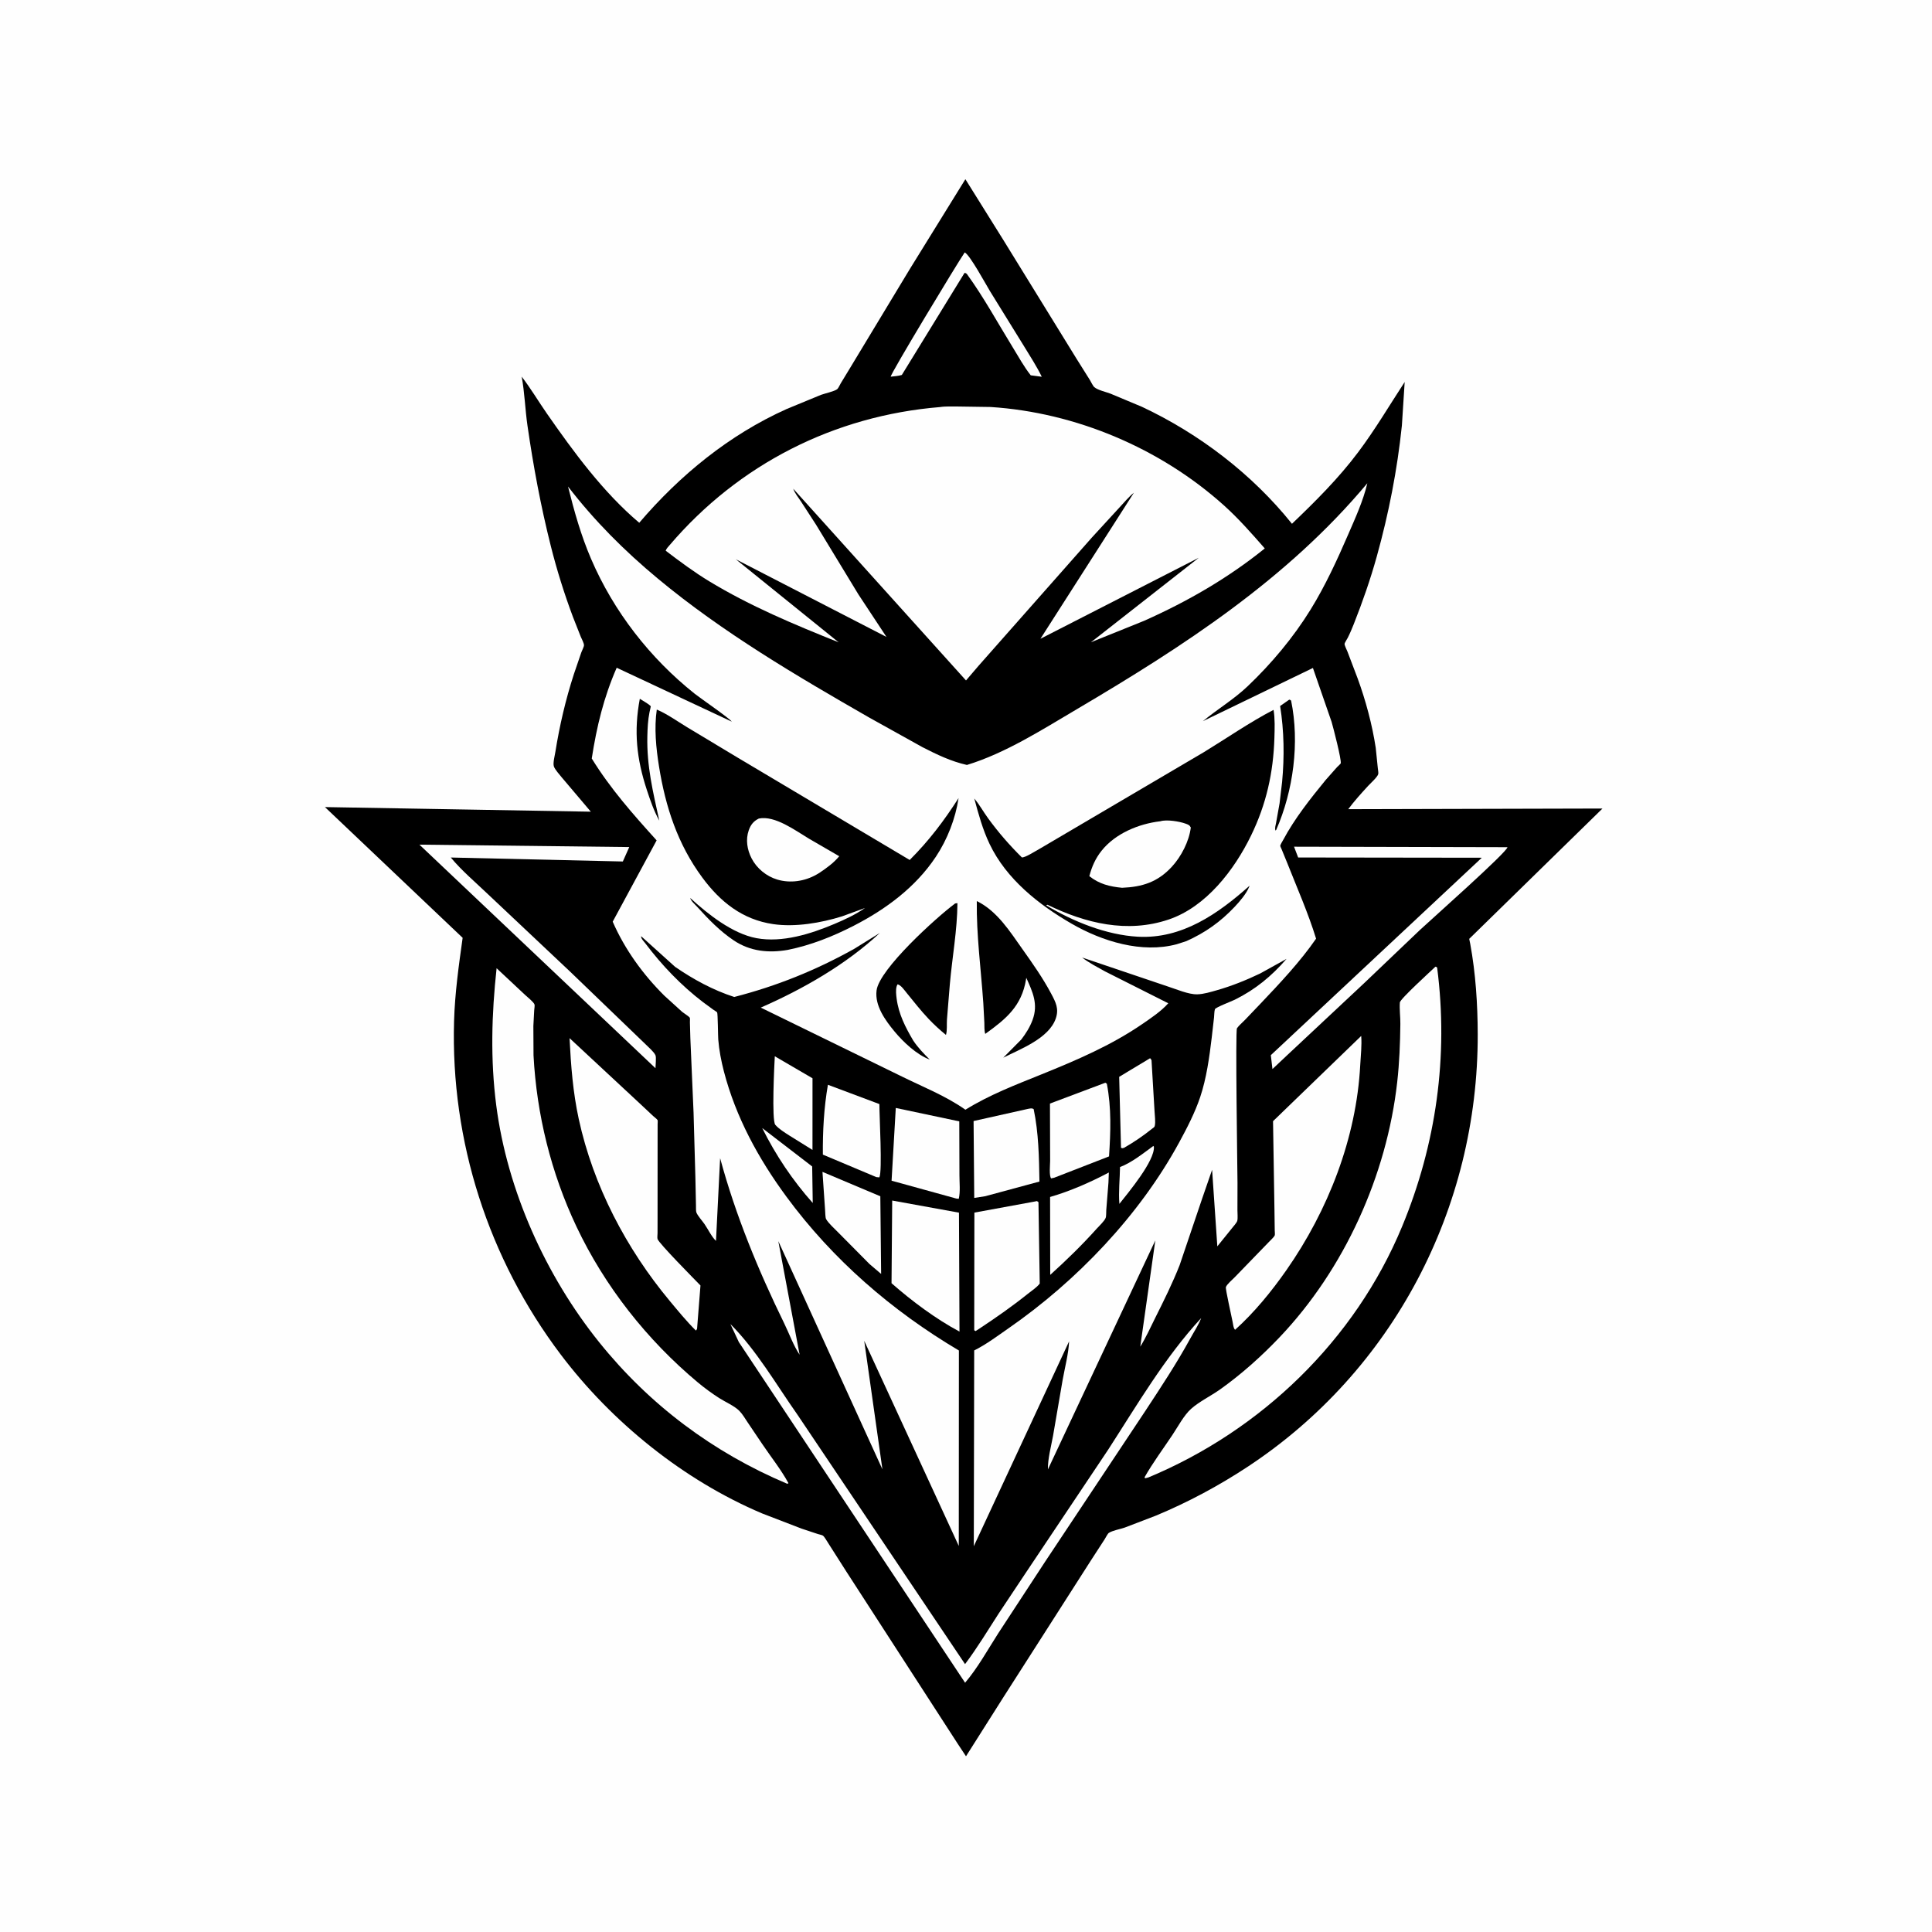 <?xml version='1.0' encoding='utf-8'?>
<svg xmlns="http://www.w3.org/2000/svg" viewBox="0 0 3014 3014"><rect x="0" y="0" width="3014" height="3014" fill="#808080" stroke="none"/> <path transform="scale(2.944)" d="m-0-0h1024v1024h-1024v-1024z" fill="#FEFEFE"/> <path transform="scale(2.944)" d="m511.56 94.963 19.898 31.854 38.975 63.237 7.135 11.37c0.572 0.918 1.558 3.079 2.325 3.737 1.835 1.573 6.15 2.525 8.551 3.435l16.642 6.964c30.456 14.296 58.474 35.725 79.531 61.998 12.532-11.979 24.65-24.037 35.089-37.94 8.941-11.908 16.511-24.74 24.64-37.198l-1.478 23.069c-2.473 23.616-6.95 46.556-13.312 69.417-3.398 12.207-7.503 23.96-12.159 35.742-0.987 2.499-2.013 4.941-3.227 7.34-0.301 0.596-1.658 2.664-1.678 3.231-0.029 0.836 1.16 3.11 1.52 4.043l5.423 14.274c4.263 11.658 7.703 24.454 9.573 36.738l1.103 10.787c0.058 0.775 0.411 2.438 0.225 3.128-0.448 1.657-4.118 4.892-5.374 6.265-3.67 4.012-7.281 7.962-10.519 12.341l134.72-0.346-70.62 69.067 0.543 2.647c2.882 15.683 3.93 31.977 3.967 47.898 0.212 92.207-44.879 178.45-121.95 229.21-15.329 10.096-31.57 18.793-48.527 25.853l-16.571 6.351c-2.256 0.788-6.578 1.574-8.454 2.842-0.616 0.416-1.752 2.679-2.2 3.366l-7.203 11.099-46.295 72.364-19.967 31.524-4.435-6.713-58.991-91.202-9.597-15.058c-0.696-1.028-1.836-3.168-2.76-3.926-0.444-0.365-2.041-0.657-2.698-0.871l-8.677-2.881-20.928-8.059c-41.579-17.607-79.538-48.26-106.69-84.21-38.304-50.723-58.353-113.05-56.501-176.65 0.433-14.895 2.49-29.421 4.547-44.139l-72.971-69.28 140.89 2.442-15.342-18.111c-1.177-1.482-3.717-4.233-4.246-5.917-0.553-1.76 0.497-5.73 0.806-7.662 2.228-13.932 5.438-27.7 9.787-41.126l3.989-11.664c0.348-0.954 1.381-2.88 1.381-3.747-1e-3 -1.144-1.237-3.369-1.687-4.448l-4.137-10.484c-4.587-12.222-8.538-24.851-11.726-37.517-5.343-21.232-9.27-42.276-12.396-63.939-1.244-8.619-1.479-17.372-3.057-25.92 4.799 6.233 8.851 13.095 13.344 19.554 14.174 20.374 29.885 41.795 48.946 57.88 21.577-25.248 47.595-46.56 78.064-60.261l18.221-7.515c1.883-0.7 7.331-1.906 8.651-3.046 0.581-0.502 1.413-2.361 1.841-3.071l5.162-8.504 31.468-52.106 29.42-47.56z"/> <path transform="scale(2.944)" d="m611.17 607.25 0.287 0.391c0.557 7.481-13.477 24.188-18.286 30.306-0.516-6.285 0.243-13.177 0.338-19.53 6.114-2.268 12.373-7.32 17.661-11.167z" fill="#FEFEFE"/> <path transform="scale(2.944)" d="m403.9 597.76 26.478 20.357 0.302 19.352c-10.706-12.028-19.607-25.302-26.78-39.709z" fill="#FEFEFE"/> <path transform="scale(2.944)" d="m609.45 560.75c0.28 0.284 0.509 0.673 0.741 1l1.605 27.03c0.084 2.288 0.638 5.746 0.098 7.924-0.167 0.673-0.888 0.998-1.408 1.415-4.677 3.754-9.673 7.175-14.891 10.131-1.065 0.263-0.544 0.273-1.564 0l-0.968-37.629 16.387-9.871z" fill="#FEFEFE"/> <path transform="scale(2.944)" d="m410.57 559.73 19.982 11.655-0.015 37.963-12.248-7.62c-2.529-1.627-5.471-3.404-7.454-5.687-2-2.303-0.504-31.958-0.265-36.311z" fill="#FEFEFE"/> <path transform="scale(2.944)" d="m511.21 133.75c2.809 1.412 11.199 16.955 13.349 20.471l18.096 29.273c3.227 5.304 6.674 10.558 9.385 16.149l-5.838-0.759c-3.552-4.474-6.477-9.848-9.476-14.718-7.992-12.979-15.373-26.563-24.322-38.916-0.714-0.624-0.294-0.392-1.286-0.647l-33.232 54.087c-1.849 0.586-3.966 0.673-5.895 0.917-0.194-1.407 34.971-59.607 39.219-65.857z" fill="#FEFEFE"/> <path transform="scale(2.944)" d="m435.83 620.98 30.655 12.936 0.43 41.147-6.163-5.249-16.794-16.95c-1.834-1.93-4.962-4.607-6.222-6.907-0.433-0.791-0.427-3.949-0.529-4.989l-1.377-19.988z" fill="#FEFEFE"/> <path transform="scale(2.944)" d="m587.58 621.32-0.206 5.356-1.152 14.504c-0.09 1.108 0.052 3.315-0.349 4.24-0.781 1.803-3.339 4.123-4.69 5.63-7.76 8.658-16.045 16.719-24.665 24.512l-0.068-41.282c10.582-3.046 21.399-7.817 31.13-12.96z" fill="#FEFEFE"/> <path transform="scale(2.944)" d="m438.72 574.83 27.272 10.226c-0.023 6.524 1.639 35.444-1e-3 38.839l-1.633-0.145-28.32-11.914c-0.103-12.304 0.558-24.878 2.682-37.006z" fill="#FEFEFE"/> <path transform="scale(2.944)" d="m585.73 573.75 0.788 0.5c2.482 12.901 2.011 25.501 1.166 38.533l-29.075 11.307-1.609 0.34c-1.155-1.376-0.536-7.228-0.526-9.231l-0.095-30.416 29.351-11.033z" fill="#FEFEFE"/> <path transform="scale(2.944)" d="m544.85 587.57c1.215-0.163 1.806-0.492 2.896 0.163 2.645 12.569 2.836 25.583 3.067 38.375l-28.701 7.765-5.855 0.913-0.351-40.742 28.944-6.474z" fill="#FEFEFE"/> <path transform="scale(2.944)" d="m474.68 587.11 33.647 7.112 0.085 28.444c-9e-3 3.996 0.542 8.728-0.353 12.585l-1.306-0.128-34.304-9.468 2.231-38.545z" fill="#FEFEFE"/> <path transform="scale(2.944)" d="m685.72 448.67 113.1 0.26c-0.304 2.735-40.59 38.442-46.356 43.826l-29.802 28.416-40.911 38.293-7.472 7.033-0.861-7.361 111.8-104.62-97.315-0.13-2.186-5.715z" fill="#FEFEFE"/> <path transform="scale(2.944)" d="m222.25 447.58 111.2 1.286-3.407 7.644-91.17-2.106c5.944 7.133 13.293 13.302 20.001 19.725l43.237 40.748 40.057 38.561c1.44 1.446 4.433 4.003 5.179 5.773 0.502 1.189-5e-3 5.338-7e-3 6.838l-125.09-118.47z" fill="#FEFEFE"/> <path transform="scale(2.944)" d="m548.05 636.75 1.451-0.291 0.787 0.573 0.674 43.148c-1.544 2.035-4.289 3.802-6.299 5.413-8.48 6.794-17.349 12.96-26.417 18.936l-1.29 0.829-0.71-0.452 0.088-62.342 31.716-5.814z" fill="#FEFEFE"/> <path transform="scale(2.944)" d="m472.78 636.17 35.382 6.425 0.277 63.019c-12.564-6.691-25.291-16.207-36.013-25.629l0.354-43.815z" fill="#FEFEFE"/> <path transform="scale(2.944)" d="m636.52 698.45c-1.421 3.67-3.817 7.246-5.715 10.71-7.351 13.417-15.603 25.896-23.996 38.66l-52.951 79.659-24.886 38.024c-5.488 8.565-10.981 18.486-17.563 26.189l-119.89-180.51-4.482-9.574c13.933 14.002 24.151 31.875 35.474 47.95l88.879 132.27c6.35-8.46 12.001-17.764 17.726-26.668l14.207-21.346 43.923-65.656c15.262-23.613 30.114-49.036 49.272-69.703z" fill="#FEFEFE"/> <path transform="scale(2.944)" d="m301.81 550.12 37.08 34.493 7.203 6.754c0.579 0.543 2.092 1.645 2.389 2.241 0.115 0.232-5e-3 1.932-5e-3 2.201l-9e-3 7.736-0.017 42.168-0.012 7.725c-1e-3 0.753-0.211 2.453-5e-3 3.119 0.704 2.275 19.255 21.023 22.754 24.624l-1.698 21.564c-0.109 1.14 0.1 1.482-0.736 2.323-4.97-4.927-9.395-10.347-13.869-15.72-23.002-27.618-40.535-61.071-48.2-96.38-3.083-14.203-4.162-28.373-4.875-42.848z" fill="#FEFEFE"/> <path transform="scale(2.944)" d="m721.31 548.95c0.397 5.002-0.25 10.383-0.512 15.402-2.025 38.749-17.03 77.115-39.151 108.74-7.874 11.258-16.928 22.358-27.151 31.562-0.913-0.71-1.126-3.257-1.383-4.465-0.417-2.317-3.825-17.241-3.51-18.136 0.549-1.557 3.401-3.891 4.627-5.173l17.978-18.564c0.815-0.897 2.882-2.715 3.284-3.699 0.189-0.464-4e-3 -2.194-6e-3 -2.73l-0.143-10.627-0.757-47.137 46.724-45.173z" fill="#FEFEFE"/> <path transform="scale(2.944)" d="m263.15 513.07 15.229 14.257c0.937 0.88 4.602 3.798 4.883 5.033 0.148 0.648-0.144 2.289-0.187 3.017l-0.443 8.315 0.082 15.53c1.649 31.309 9.293 62.29 22.713 90.668 15.014 31.75 37.44 60.188 64.369 82.669 3.555 2.968 7.42 5.792 11.319 8.294 3.172 2.036 8.07 4.139 10.65 6.758 1.732 1.757 3.098 4.169 4.484 6.217l7.681 11.39c4.558 6.769 10.022 13.602 13.889 20.762l-0.683 0.273c-39.223-16.558-72.941-41.78-99.626-74.985-28.332-35.256-48.74-80.523-54.55-125.54-3.142-24.339-2.45-48.339 0.19-72.66z" fill="#FEFEFE"/> <path transform="scale(2.944)" d="m760.64 512.25c0.586 0.09 0.256-0.02 0.913 0.5 6.059 46.974-0.498 93.587-18.6 137.25-24.933 60.138-74.591 108-134.44 132.91l-1.76 0.464-0.216-0.626c4.391-7.682 9.788-14.977 14.712-22.333 2.86-4.274 6.121-10.491 9.92-13.869 4.394-3.907 10.494-6.827 15.36-10.285 11.314-8.044 21.892-17.516 31.456-27.559 34.353-36.075 56.846-85.769 62.402-135.25 1.154-10.279 1.557-20.527 1.67-30.866 0.04-3.684-0.53-7.759-0.262-11.376 0.137-1.855 16.479-16.675 18.848-18.958z" fill="#FEFEFE"/> <path transform="scale(2.944)" d="m498.18 215.7c2.966-0.469 6.478-0.249 9.496-0.286l17.203 0.253c45.17 2.889 89.998 21.876 123.64 52.099 7.811 7.019 14.786 14.968 21.695 22.856-19.612 15.813-40.904 28.073-63.879 38.321l-28.211 11.382 57.124-44.767-83.908 42.929 49.522-77.391c-2.697 2.135-5.096 5.096-7.457 7.608l-14.808 16.132-59.955 67.858-6.748 7.883-91.543-101.6c0.715 2.216 2.731 4.703 4.025 6.653l8.048 12.403 22.448 36.939 14.871 22.539-79.817-41.145 54.465 43.99c-23.49-9.394-46.952-19.204-68.645-32.378-7.971-4.841-15.577-10.508-22.992-16.156 0.415-1.194 1.365-2.104 2.181-3.059 36.586-42.819 87.174-68.474 143.25-73.064z" fill="#FEFEFE"/> <path transform="scale(2.944)" d="m724.55 256.07c-2.182 9.354-6.381 18.468-10.19 27.263-5.855 13.518-12.141 27.174-19.897 39.723-9.154 14.81-20.678 28.556-33.273 40.548-7.398 7.044-16.009 12.124-23.782 18.554l58.315-28.191 9.902 28.572c0.842 2.863 5.272 19.924 4.843 21.964-0.05 0.237-1.75 1.787-1.986 2.032l-6.039 6.827c-8.097 9.892-16.419 20.376-22.451 31.675-0.422 0.79-1.502 2.435-1.601 3.225-0.019 0.15 0.604 1.421 0.674 1.586l3.079 7.532c5.209 13.169 11.095 26.504 15.255 40.021-8.326 12.103-19.275 23.721-29.387 34.367l-8.3 8.692c-1.31 1.367-3.149 2.879-4.229 4.404-0.914 1.29 0.228 74.024 0.276 82.074l-0.033 14.376c-0.02 1.598 0.273 4.067-0.082 5.587-0.215 0.923-1.915 2.812-2.562 3.629l-8.011 9.918-2.77-40.562-5.298 15.332-11.901 35.185c-3.732 9.491-8.339 18.763-12.905 27.877-2.56 5.11-4.938 10.475-7.961 15.326l7.972-56.309-56.907 121.35c-0.111-5.624 1.682-12.135 2.696-17.689l5.112-29.773c1.203-6.69 3.076-13.644 3.422-20.411l-50.508 108.58 0.21-103.75c6.334-3.14 12.376-7.698 18.188-11.729 36.104-25.041 69.3-59.72 90.372-98.391 4.196-7.701 8.412-15.849 11.208-24.174 3.301-9.828 4.876-21.177 6.1-31.469l1.226-10.705c0.134-1.179 0.09-3.31 0.495-4.371 0.368-0.959 8.921-4.231 10.492-5.006 10.86-5.354 19.558-12.541 27.442-21.65l-14 7.752c-7.317 3.507-15.115 6.653-22.919 8.862-3.283 0.929-6.907 2.064-10.335 2.17-4.704 0.144-11.218-2.753-15.799-4.201l-45.259-15.295c3.605 2.841 8.054 5.055 12.056 7.322l33.582 16.918c-3.745 4.222-9.239 7.902-13.89 11.086-16.484 11.284-34.665 19.045-53.09 26.506-13.943 5.646-27.693 10.856-40.516 18.818-10.54-7.44-23.016-12.293-34.545-18.024l-73.9-36.096c22.408-9.803 45.166-22.843 63.11-39.559l-13.743 8.509c-20.279 11.321-40.924 19.623-63.422 25.423-11.156-3.586-21.685-9.326-31.312-15.945l-18.022-16.248c-0.19 1.191 1.479 2.797 2.207 3.764 8.71 11.586 18.998 22.315 30.512 31.121l5.516 4.048c0.352 0.252 1.81 1.098 2.028 1.444 0.377 0.601 0.459 12.579 0.588 14.268 0.428 5.606 1.576 11.532 2.989 16.97 6.299 24.252 18.293 46.207 33.062 66.297 24.527 33.364 55.915 60.56 91.473 81.608l-0.059 103.58-50.113-108.71 9.643 68.097-55.166-120.91 11.288 60.189c-3.322-4.96-5.543-11.256-8.177-16.645-13.768-28.166-25.729-57.176-33.943-87.496l-2.193 43.819c-2.302-2.141-4.246-6.257-6.096-8.925-1.244-1.793-3.438-4.143-4.278-6.089-0.325-0.755-0.187-2.919-0.234-3.785l-0.313-14.958-0.963-34.164-1.701-39.479-0.233-8.419c-7e-3 -0.343 0.101-2.115-0.041-2.402-0.32-0.651-3.308-2.515-4.034-3.118l-9.473-8.606c-11.328-11.238-20.981-24.558-27.369-39.211l23.282-43.08c-12.534-13.869-24.534-27.401-34.378-43.387 2.634-16.976 6.308-32.303 13.213-48.095l60.957 28.553c-0.79-1.497-16.726-12.477-19.61-14.77-23.673-18.827-42.938-43.572-54.912-71.447-5.38-12.525-8.929-25.17-12.222-38.357 14.139 18.325 29.85 34.048 47.655 48.839 34.244 28.447 73.336 51.43 111.86 73.532l28.253 15.715c7.68 3.931 15.145 7.544 23.599 9.448 20.414-6.236 39.79-18.649 58.129-29.472 56.6-33.401 111.45-68.875 154.06-119.81z" fill="#FEFEFE"/> <path transform="scale(2.944)" d="m339.04 370.29c1.144 0.79 5.268 3.037 5.816 4.018 0.03 0.053-0.648 2.938-0.701 3.205-0.829 4.174-1.024 8.408-1.122 12.653-0.361 15.749 2.98 29.456 6.327 44.696-2.821-5.042-4.769-10.729-6.571-16.201-5.467-16.605-7.006-31.111-3.749-48.371z"/> <path transform="scale(2.944)" d="m683.17 370.75c0.607 0.13 0.256 9e-3 0.995 0.5 4.588 22.3 1.194 47.751-7.884 68.5l-0.392 0.375c-0.454-1.378 0.056-2.714 0.317-4.121l1.846-10.302 1.346-11.367c1.252-13.31 1.061-26.998-1.051-40.213l4.823-3.372z"/> <path transform="scale(2.944)" d="m517.61 477.48c10.806 5.253 17.595 16.193 24.334 25.687 5.404 7.615 10.711 15.163 15.104 23.422 2.41 4.532 4.198 7.982 2.396 13.164-3.657 10.515-18.717 16.121-27.806 20.716l9.582-9.669c2.435-3.202 4.525-6.517 5.933-10.304 3.113-8.368 0.094-14.789-3.314-22.354l-0.147 0.905c-2.322 14.074-10.52 20.872-21.599 28.82-0.585-1.759-0.407-4.148-0.485-6.02l-0.551-10.372c-1.238-17.837-3.682-36.133-3.447-53.995z"/> <path transform="scale(2.944)" d="m506.13 478.75 1.224-0.174c-0.087 14.191-2.774 28.762-4.024 42.924l-1.529 18.729c-0.186 2.523 0.201 5.802-0.531 8.18-3.263-2.655-6.289-5.429-9.187-8.481-4.101-4.319-7.75-9.029-11.524-13.628-1.129-1.376-3.196-4.419-4.944-4.692-0.21 0.419-0.34 0.625-0.468 1.054-0.577 1.929-0.264 4.553-5e-3 6.557 1.059 8.169 4.645 15.156 8.788 22.176 2.552 3.821 5.502 6.861 8.744 10.08-6.905-2.573-14.025-9.296-18.663-14.895-4.894-5.908-10.54-13.663-9.51-21.748 1.435-11.276 31.51-38.554 41.629-46.082z"/> <path transform="scale(2.944)" d="m674.86 376.16c0.802 4.57 0.597 10.134 0.458 14.811-0.547 18.436-4.307 35.241-12.416 51.873-8.863 18.177-23.789 37.706-43.582 44.402-22.031 7.452-44.15 2-64.318-7.83l-0.619 0.33c14.212 8.532 31.874 15.722 48.627 16.626 23.347 1.26 42.414-12.127 59.138-27.009l-0.188 0.542c-1.544 3.727-4.919 7.671-7.662 10.582-7.555 8.018-15.618 13.74-25.662 18.234l-5.047 1.625c-18.562 4.989-39.523-1.533-55.665-10.841-17.477-10.077-34.678-23.683-43.55-42.315-3.669-7.704-5.878-15.851-8.091-24.054 2.745 3.239 4.871 7.135 7.393 10.586 5.482 7.499 11.229 14.095 17.816 20.625 1.731 0.185 7.041-3.28 8.816-4.209l87.694-51.602c12.166-7.428 24.231-15.821 36.858-22.376z"/> <path transform="scale(2.944)" d="m614.87 435.19c3.386-1.042 10.132 0.075 13.381 1.267 1.371 0.503 2.097 0.714 2.757 2.043-0.878 7.326-5.085 15.439-10.088 20.849-7.449 8.053-15.559 10.648-26.324 11.093-6.56-0.63-12.168-1.993-17.358-6.172 1.327-5.003 3.216-9.335 6.455-13.415 7.32-9.222 19.768-14.34 31.177-15.665z" fill="#FEFEFE"/> <path transform="scale(2.944)" d="m348.04 376c5.578 2.393 10.818 6.174 16.007 9.325l27.246 16.385 90.762 53.996c10.223-10.23 18.096-20.626 25.895-32.793-1.647 10.895-5.934 21.907-12.029 31.084-10.738 16.168-26.522 27.839-43.574 36.587-11.09 5.69-22.671 10.301-34.916 12.768-10.09 1.758-19.876 0.81-28.566-4.998-7.287-4.871-13.427-11.202-19.281-17.666-1.087-1.202-3.533-3.325-3.832-4.846 9.372 8.577 22.416 18.938 35.103 21.291 13.633 2.53 28.791-2.246 41.239-7.504 5.667-2.394 11.247-4.967 16.304-8.496l-12.165 4.439c-11.173 3.485-24.878 5.843-36.544 4.119-16.242-2.399-27.941-11.704-37.521-24.655-13.056-17.649-19.514-37.464-22.959-58.926-1.564-9.746-2.611-20.27-1.169-30.11z"/> <path transform="scale(2.944)" d="m402.11 433.75c8.553-1.758 19.476 6.429 26.474 10.611l16.135 9.361c-2.917 3.543-6.826 6.336-10.609 8.878l-1.445 0.846c-6.208 3.553-13.905 4.712-20.804 2.636-5.743-1.728-10.857-5.894-13.604-11.252-2.334-4.554-3.225-9.926-1.494-14.847 1.033-2.939 2.545-4.866 5.347-6.233z" fill="#FEFEFE"/> </svg>